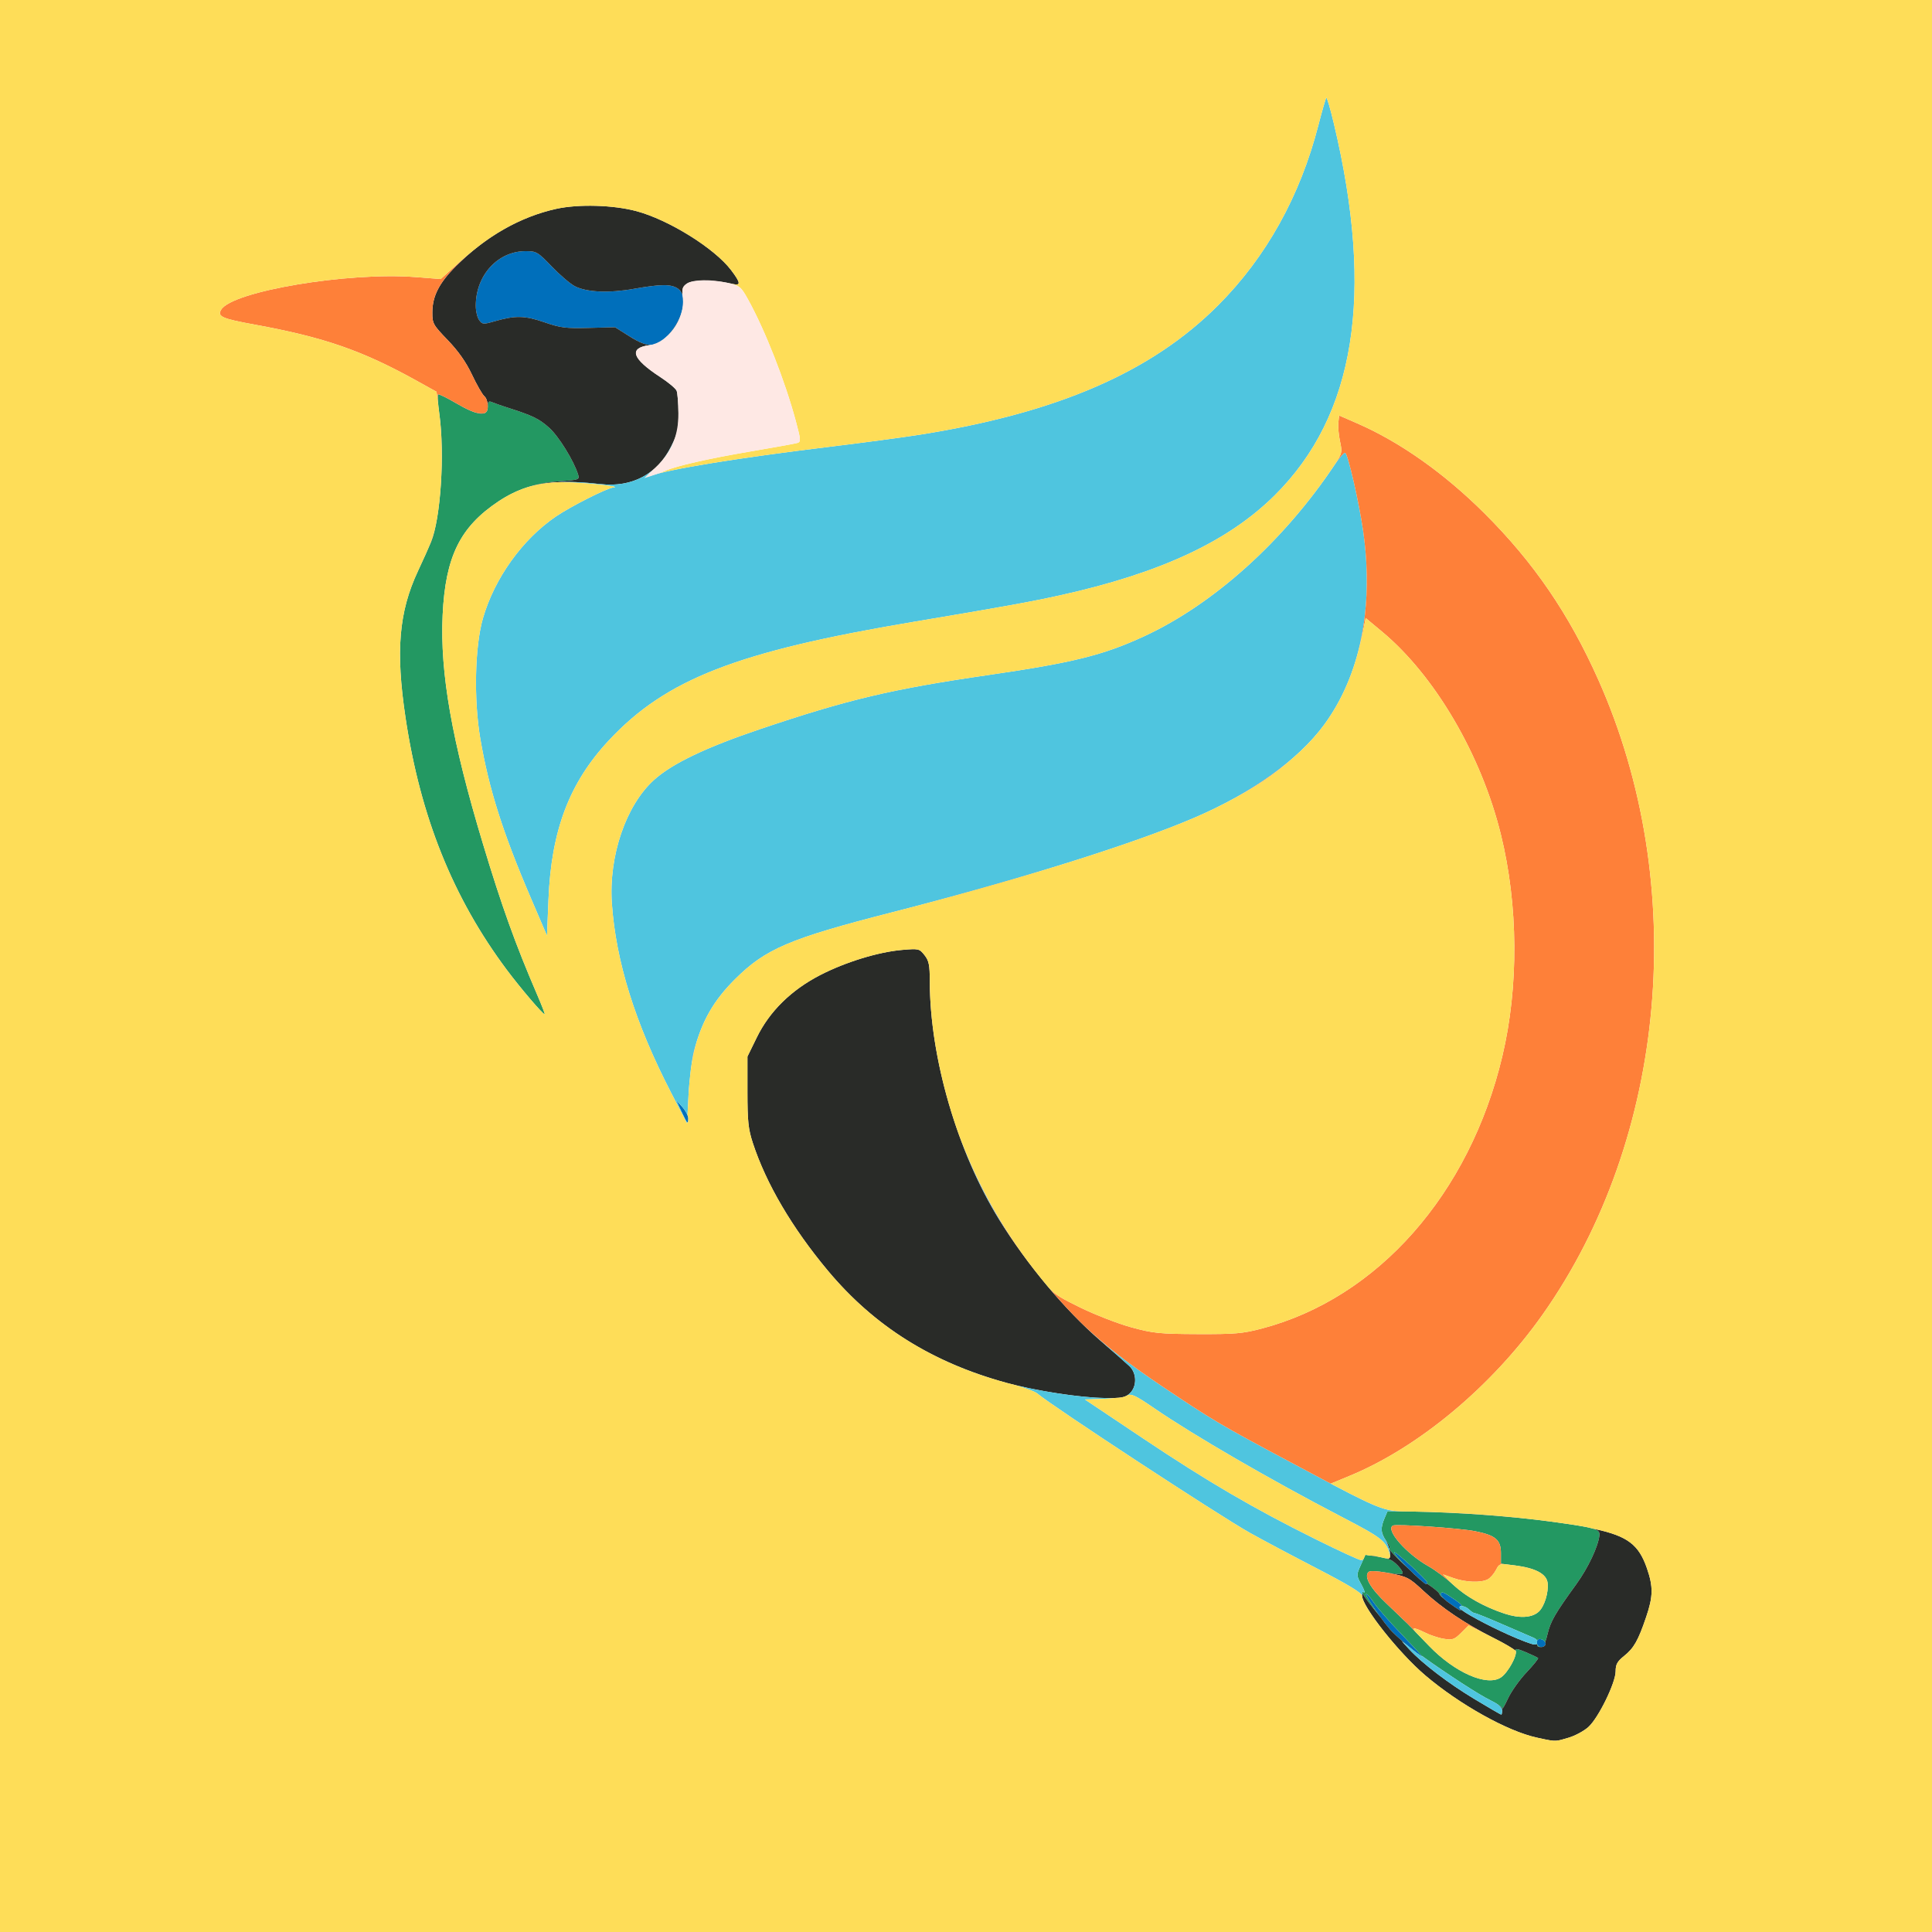 <svg xmlns="http://www.w3.org/2000/svg" width="800" height="800" viewBox="0 0 800 800">
<g>
<path d="M 275.40 139.96 C270.86,143.94 267.87,143.79 260.58,139.22 L 254.67 135.50 L 243.84 135.78 C234.32,136.03 232.10,135.75 225.41,133.44 C217.27,130.63 213.34,130.56 204.66,133.07 C200.14,134.37 199.72,134.34 198.41,132.54 C197.63,131.48 197.00,128.79 197.01,126.56 C197.02,113.97 206.14,104.00 217.64,104.00 C222.13,104.00 222.66,104.31 228.49,110.38 C231.86,113.88 236.15,117.54 238.01,118.51 C242.89,121.03 252.11,121.44 262.50,119.60 C273.81,117.60 277.97,117.59 280.78,119.56 C285.32,122.74 282.40,133.81 275.40,139.96 ZM 580.40 676.75 C585.29,681.84 589.12,685.96 588.90,685.92 C587.69,685.67 578.08,677.59 575.66,674.79 C571.51,669.97 564.80,660.00 565.71,660.01 C566.15,660.01 567.62,661.70 569.00,663.76 C570.38,665.82 575.50,671.66 580.40,676.75 ZM 591.00 655.23 C591.00,655.65 590.82,656.00 590.61,656.00 C589.66,656.00 579.80,646.52 577.78,643.66 C576.36,641.66 578.39,643.07 583.27,647.48 C587.52,651.32 591.00,654.80 591.00,655.23 ZM 604.50 666.00 C605.40,667.45 604.96,667.24 600.23,663.89 C597.89,662.23 596.23,660.44 596.55,659.92 C597.17,658.92 597.50,659.06 602.89,662.71 C604.75,663.97 605.74,665.00 605.08,665.00 C604.42,665.00 604.16,665.45 604.50,666.00 ZM 285.00 463.06 C285.00,465.88 284.65,465.53 282.17,460.25 L 279.95 455.50 L 282.47 458.31 C283.86,459.85 285.00,461.99 285.00,463.06 ZM 640.00 680.62 C640.00,681.38 639.20,682.00 638.21,682.00 C637.14,682.00 636.43,681.26 636.43,680.15 C636.43,678.87 636.98,678.44 638.21,678.77 C639.20,679.02 640.00,679.86 640.00,680.62 Z" fill="rgb(0,111,187)"/>
<path d="M 222.37 411.75 C224.33,416.29 225.76,420.00 225.55,420.00 C224.75,420.00 215.53,409.18 209.83,401.56 C187.55,371.75 174.04,338.12 167.92,297.18 C163.78,269.57 165.15,253.42 173.05,236.50 C175.11,232.10 177.54,226.70 178.45,224.50 C182.46,214.87 184.22,187.94 181.93,171.47 C181.35,167.25 181.09,163.58 181.36,163.31 C181.63,163.04 184.92,164.63 188.67,166.84 C197.84,172.22 202.00,172.71 202.00,168.39 C202.00,166.29 202.34,165.93 203.75,166.54 C204.71,166.95 207.52,167.93 210.00,168.73 C220.55,172.10 223.07,173.31 227.27,177.01 C231.27,180.52 237.68,190.88 239.41,196.61 C240.01,198.60 239.61,198.74 231.77,199.28 C221.98,199.94 214.05,202.53 206.51,207.54 C190.50,218.17 184.44,230.46 183.29,254.65 C182.16,278.64 187.10,306.73 199.98,349.42 C207.75,375.20 213.37,390.84 222.37,411.75 ZM 591.00 655.23 C591.00,654.80 587.52,651.32 583.27,647.48 C578.39,643.07 576.36,641.66 577.78,643.66 C578.61,644.84 580.78,647.15 583.10,649.45 C578.56,645.35 574.36,641.00 575.35,641.00 C575.78,641.00 575.21,639.69 574.07,638.10 C571.72,634.80 571.56,632.74 573.32,628.62 L 574.55 625.73 L 585.03 625.90 C602.51,626.17 626.69,627.92 642.00,630.03 C660.57,632.57 662.56,633.13 662.29,635.72 C661.79,640.37 657.60,649.24 652.72,655.97 C643.84,668.24 642.06,671.32 640.77,676.75 C640.45,678.11 640.14,679.17 639.82,679.96 C639.53,679.43 638.92,678.95 638.21,678.77 C637.29,678.52 636.75,678.70 636.53,679.34 C636.26,678.86 635.68,678.43 634.85,678.09 C633.56,677.56 627.81,675.08 622.08,672.57 C616.34,670.06 611.25,668.00 610.76,668.00 C610.26,668.00 609.18,667.33 608.36,666.50 C606.59,664.73 603.54,664.45 604.60,666.15 C604.61,666.17 604.61,666.19 604.62,666.20 C604.58,666.14 604.54,666.07 604.50,666.00 C604.16,665.45 604.42,665.00 605.08,665.00 C605.74,665.00 604.75,663.97 602.89,662.71 C597.50,659.06 597.17,658.92 596.55,659.92 C596.33,660.28 597.05,661.24 598.29,662.35 C596.92,661.25 596.00,660.32 596.00,659.98 C596.00,659.48 593.72,657.59 590.90,655.74 C590.96,655.61 591.00,655.43 591.00,655.23 ZM 623.00 668.16 C629.17,670.21 634.32,669.92 637.13,667.38 C639.47,665.26 641.29,659.44 640.84,655.48 C640.42,651.75 635.83,649.28 627.38,648.22 L 621.50 647.49 L 621.50 643.16 C621.50,637.62 619.26,635.71 610.82,634.04 C604.39,632.76 578.12,630.97 576.75,631.71 C573.59,633.42 582.36,643.43 591.50,648.55 C594.25,650.10 598.79,653.48 601.58,656.08 C607.09,661.19 614.34,665.28 623.00,668.16 ZM 580.40 676.75 C575.50,671.66 570.38,665.82 569.00,663.76 C567.62,661.70 566.15,660.01 565.71,660.01 C565.09,660.00 568.03,664.67 571.28,669.16 C566.33,663.28 562.43,657.91 564.77,659.36 C565.36,659.72 564.89,658.27 563.72,656.13 C561.60,652.27 561.60,652.22 563.48,648.04 L 565.38 643.83 L 569.94 644.51 C572.45,644.89 575.18,645.56 576.01,646.01 C578.30,647.23 581.40,650.93 580.71,651.62 C580.38,651.96 577.28,651.74 573.84,651.13 C570.05,650.46 567.21,650.39 566.66,650.94 C564.71,652.89 567.40,657.60 574.17,664.05 C582.64,672.12 583.12,672.60 591.73,681.53 C602.37,692.57 615.66,698.42 621.47,694.61 C624.37,692.71 628.38,685.44 627.62,683.46 C627.25,682.49 628.41,682.68 631.78,684.12 C634.35,685.22 636.65,686.32 636.89,686.55 C637.12,686.79 634.97,689.45 632.12,692.47 C629.26,695.49 625.82,700.33 624.47,703.23 C623.12,706.13 622.02,708.03 622.01,707.45 C622.00,706.87 619.86,705.36 617.25,704.10 C612.26,701.69 599.79,693.55 588.62,685.53 C587.65,684.39 584.38,680.89 580.40,676.75 ZM 636.53 680.84 C636.75,681.49 637.27,681.91 637.99,681.99 C637.92,682.00 637.86,682.00 637.79,682.00 C636.81,682.00 636.37,681.59 636.53,680.84 Z" fill="rgb(35,152,98)"/>
<path d="M 467.81 576.96 C465.96,578.69 464.39,578.98 457.56,578.89 C447.15,578.74 429.08,575.96 416.90,572.64 C385.96,564.19 362.02,549.17 342.77,526.12 C327.99,508.42 317.28,490.20 311.75,473.35 C309.84,467.52 309.50,464.33 309.50,452.00 L 309.50 437.50 L 313.37 429.59 C318.64,418.78 327.64,409.93 339.64,403.75 C350.08,398.37 363.68,394.19 373.57,393.34 C380.43,392.75 380.71,392.82 382.82,395.50 C384.65,397.83 385.00,399.57 385.01,406.38 C385.04,437.95 396.40,476.92 413.74,505.00 C425.22,523.58 441.00,542.46 455.52,555.01 C460.93,559.68 466.40,564.49 467.68,565.70 C470.76,568.63 470.83,574.15 467.81,576.96 ZM 216.45 202.42 C221.13,200.68 226.14,199.66 231.77,199.28 C239.61,198.74 240.01,198.60 239.41,196.61 C237.68,190.88 231.27,180.52 227.27,177.01 C223.07,173.31 220.55,172.10 210.00,168.73 C207.52,167.93 204.71,166.95 203.75,166.54 C202.34,165.93 202.00,166.29 202.00,168.39 C202.00,168.90 201.94,169.34 201.82,169.72 C202.23,167.96 201.77,165.05 200.53,164.03 C199.73,163.36 197.43,159.37 195.44,155.15 C192.97,149.93 189.78,145.39 185.41,140.85 C179.31,134.52 179.00,133.96 179.02,129.35 C179.05,122.61 181.82,117.18 188.79,110.21 C201.07,97.93 215.38,89.76 230.37,86.47 C239.59,84.45 253.90,84.86 263.50,87.42 C276.89,90.99 295.86,102.80 302.72,111.83 C306.76,117.16 306.88,118.45 303.25,117.54 C296.56,115.87 287.02,115.76 284.61,117.33 C282.75,118.56 282.36,119.30 282.63,122.29 C282.29,121.13 281.68,120.19 280.78,119.56 C277.97,117.59 273.81,117.60 262.50,119.60 C252.11,121.44 242.89,121.03 238.01,118.51 C236.15,117.54 231.86,113.88 228.49,110.38 C222.66,104.31 222.13,104.00 217.64,104.00 C206.14,104.00 197.02,113.97 197.01,126.56 C197.00,128.79 197.63,131.48 198.41,132.54 C199.72,134.34 200.14,134.37 204.66,133.07 C213.34,130.56 217.27,130.63 225.41,133.44 C232.10,135.75 234.32,136.03 243.84,135.78 L 254.67 135.50 L 260.58 139.22 C264.55,141.71 267.25,142.89 269.61,142.80 C269.36,142.85 269.11,142.90 268.86,142.93 C260.18,144.12 261.71,148.51 273.50,156.20 C276.80,158.35 279.81,160.88 280.18,161.81 C280.55,162.74 280.89,166.92 280.93,171.09 C280.99,177.65 280.58,179.52 277.92,184.84 C272.17,196.36 261.72,201.92 248.62,200.45 C234.52,198.87 224.88,199.35 216.45,202.42 ZM 640.00 680.62 C640.00,680.40 639.93,680.18 639.82,679.96 C640.14,679.17 640.45,678.11 640.77,676.75 C642.06,671.32 643.84,668.24 652.72,655.97 C657.60,649.24 661.79,640.37 662.29,635.72 C662.42,634.45 662.01,633.67 659.39,632.91 C659.75,632.99 660.11,633.06 660.46,633.14 C673.97,636.09 678.59,639.60 681.98,649.45 C684.60,657.05 684.53,661.10 681.62,669.63 C678.33,679.33 676.53,682.49 672.49,685.71 C669.68,687.96 669.00,689.19 669.00,692.05 C669.00,696.78 661.94,711.26 657.77,715.07 C655.97,716.72 652.28,718.72 649.57,719.53 C647.10,720.27 645.79,720.68 644.45,720.78 C642.79,720.91 641.09,720.54 637.10,719.67 C636.85,719.61 636.58,719.55 636.31,719.49 C624.21,716.87 604.36,705.79 590.21,693.77 C579.22,684.44 564.00,665.23 564.00,660.70 C564.00,660.28 564.07,659.93 564.20,659.70 C564.83,661.13 567.80,665.02 571.28,669.16 C572.79,671.23 574.35,673.27 575.66,674.79 C576.82,676.13 579.64,678.69 582.38,681.02 L 580.50 679.66 L 583.50 682.91 C588.97,688.83 599.81,697.10 610.62,703.59 C616.48,707.12 621.45,710.00 621.64,710.00 C621.84,710.00 622.00,709.19 622.00,708.20 C622.00,707.04 620.31,705.58 617.25,704.10 C619.86,705.36 622.00,706.87 622.01,707.45 C622.02,708.03 623.12,706.13 624.47,703.23 C625.82,700.33 629.26,695.49 632.12,692.47 C634.97,689.45 637.12,686.79 636.89,686.55 C636.65,686.32 634.35,685.22 631.78,684.12 C628.41,682.68 627.25,682.49 627.62,683.46 C627.64,683.51 627.66,683.56 627.67,683.61 C626.59,682.64 622.99,680.51 618.75,678.39 C606.76,672.39 597.11,665.92 589.38,658.72 C583.57,653.30 582.69,652.84 575.41,651.45 C572.35,650.87 569.93,650.57 568.41,650.57 C569.71,650.55 571.61,650.74 573.84,651.13 C577.28,651.74 580.38,651.96 580.71,651.62 C581.40,650.93 578.30,647.23 576.01,646.01 C575.18,645.56 572.45,644.89 569.94,644.51 L 567.50 644.15 C568.59,644.12 570.04,644.40 572.12,644.89 C575.66,645.71 575.74,645.66 575.53,642.92 C575.40,641.38 574.56,638.98 573.65,637.59 C572.08,635.19 571.73,633.37 572.56,630.66 C571.69,633.52 572.14,635.39 574.07,638.10 C575.21,639.69 575.78,641.00 575.35,641.00 C574.36,641.00 578.56,645.35 583.10,649.45 C586.41,652.73 590.05,656.00 590.61,656.00 C590.72,656.00 590.83,655.90 590.90,655.74 C593.72,657.59 596.00,659.48 596.00,659.98 C596.00,660.32 596.92,661.25 598.29,662.35 C598.85,662.85 599.51,663.38 600.23,663.89 C604.73,667.07 605.35,667.43 604.62,666.20 C604.61,666.19 604.61,666.17 604.60,666.15 C604.56,666.10 604.53,666.05 604.51,666.00 C605.72,667.52 615.45,672.79 624.85,677.01 C629.61,679.14 634.29,680.91 635.25,680.94 C635.81,680.96 636.22,680.88 636.50,680.73 C636.51,680.77 636.52,680.80 636.53,680.84 C636.37,681.59 636.81,682.00 637.79,682.00 C637.86,682.00 637.92,682.00 637.99,681.99 C638.06,682.00 638.14,682.00 638.21,682.00 C639.20,682.00 640.00,681.38 640.00,680.62 ZM 635.06 629.16 C620.02,627.46 600.05,626.13 585.03,625.90 C601.53,626.16 619.54,627.37 635.06,629.16 ZM 275.94 139.47 C279.04,136.54 281.27,132.65 282.31,129.03 C281.31,133.02 278.95,136.83 275.94,139.47 ZM 572.80 662.71 C573.19,663.10 573.61,663.50 574.04,663.91 C577.84,667.54 581.89,671.40 583.03,672.50 C583.61,673.05 584.74,674.24 586.09,675.70 C582.24,671.75 580.29,669.88 574.17,664.05 C573.69,663.59 573.23,663.15 572.80,662.71 ZM 600.59 693.84 C596.57,691.18 592.68,688.52 589.93,686.50 C589.56,686.23 589.12,685.91 588.64,685.56 L 588.62 685.53 C592.57,688.37 596.69,691.23 600.59,693.84 ZM 200.50 171.14 C199.58,171.45 198.24,171.30 196.45,170.68 C197.90,171.13 199.14,171.24 200.50,171.14 ZM 605.32 665.02 C606.17,665.06 607.44,665.58 608.36,666.50 C607.51,665.66 606.22,665.12 605.32,665.02 ZM 641.63 629.97 C643.01,630.16 644.37,630.35 645.70,630.54 C644.54,630.38 643.31,630.21 642.00,630.03 C641.88,630.01 641.76,629.99 641.63,629.97 ZM 624.01 692.02 C624.45,691.42 624.90,690.76 625.32,690.09 C624.91,690.76 624.47,691.42 624.01,692.02 Z" fill="rgb(41,43,40)"/>
<path d="M 229.41 199.76 C234.88,199.35 241.12,199.61 248.62,200.45 C257.28,201.42 264.79,199.32 270.54,194.45 C267.69,197.15 267.36,197.81 269.11,197.15 C276.46,194.35 305.06,189.69 343.50,185.01 C357.25,183.33 374.12,181.07 381.00,179.98 C438.02,170.91 476.89,154.02 504.47,126.34 C524.33,106.41 538.35,81.21 545.90,51.89 C547.45,45.87 548.93,40.74 549.19,40.47 C549.46,40.21 550.88,45.06 552.35,51.25 C569.20,122.03 561.22,172.03 527.79,205.15 C508.50,224.26 480.39,237.35 439.00,246.50 C426.73,249.21 415.53,251.24 378.00,257.54 C305.14,269.79 275.80,281.22 252.12,306.58 C235.75,324.10 228.27,343.83 227.11,372.48 L 226.50 387.46 L 219.86 371.98 C208.13,344.63 202.45,326.72 198.89,305.91 C196.13,289.76 196.61,267.68 199.97,256.03 C204.77,239.41 216.34,223.28 230.24,213.84 C236.40,209.65 251.39,202.08 253.95,201.87 C258.48,201.49 240.17,199.61 232.50,199.67 C231.44,199.68 230.41,199.71 229.41,199.76 ZM 287.43 435.00 C286.49,438.58 285.45,446.85 285.11,453.39 L 284.68 461.76 C284.25,460.68 283.42,459.36 282.47,458.31 L 279.95 455.50 L 282.17 460.25 C283.43,462.92 284.13,464.33 284.53,464.71 L 284.50 465.28 L 277.84 452.39 C262.98,423.61 255.02,398.14 253.36,374.08 C252.01,354.40 259.21,333.36 270.89,322.88 C278.36,316.17 292.30,309.49 314.50,301.99 C351.10,289.63 369.19,285.34 409.41,279.49 C444.25,274.42 456.85,271.29 473.70,263.50 C502.59,250.16 531.54,224.07 552.77,192.27 C554.69,189.39 556.61,187.26 557.04,187.53 C558.23,188.26 562.80,208.26 564.48,220.06 C568.96,251.60 563.21,279.91 548.19,300.25 C537.52,314.69 518.36,328.39 494.54,338.62 C469.01,349.58 421.86,364.32 369.00,377.87 C326.89,388.67 317.02,392.88 304.39,405.44 C295.53,414.25 290.66,422.73 287.43,435.00 ZM 544.95 637.44 C554.43,642.15 562.79,646.00 563.52,646.00 C563.88,646.00 564.25,645.87 564.56,645.66 L 563.48 648.04 C561.60,652.22 561.60,652.27 563.72,656.13 C564.89,658.27 565.36,659.72 564.77,659.36 C564.08,658.93 563.93,659.10 564.20,659.70 C564.07,659.93 564.00,660.28 564.00,660.70 C564.00,662.76 567.16,667.87 571.63,673.70 C567.16,667.90 564.00,662.83 564.00,660.83 C564.00,659.65 558.34,656.21 545.25,649.44 C534.94,644.11 522.45,637.47 517.50,634.69 C504.63,627.46 436.07,582.52 429.50,577.00 C428.55,576.20 424.69,574.75 420.45,573.55 C432.39,576.46 448.13,578.76 457.56,578.89 C459.30,578.91 460.70,578.91 461.85,578.87 C460.32,579.05 458.58,579.18 456.87,579.24 L 449.25 579.50 L 473.37 595.64 C500.14,613.55 519.13,624.64 544.95,637.44 ZM 467.81 576.96 C470.83,574.15 470.76,568.63 467.68,565.70 C466.40,564.49 460.93,559.68 455.52,555.01 C453.19,553.00 450.83,550.82 448.46,548.51 C457.48,557.08 467.67,564.94 480.77,573.74 C502.11,588.07 505.25,589.94 534.00,605.27 C563.75,621.14 570.28,624.71 577.16,625.58 C578.20,625.71 579.24,625.78 580.38,625.83 L 574.55 625.73 L 573.32 628.62 C573.01,629.36 572.75,630.03 572.56,630.66 C572.55,630.69 572.54,630.71 572.53,630.74 C571.74,633.41 572.09,635.21 573.65,637.59 C574.56,638.98 575.40,641.38 575.53,642.92 C575.56,643.40 575.59,643.80 575.59,644.12 C575.56,643.97 575.51,643.80 575.46,643.61 C573.92,638.05 572.32,636.81 555.08,627.85 C526.15,612.80 494.40,594.40 478.11,583.24 C470.03,577.70 468.44,576.96 466.61,577.89 C466.57,577.92 466.52,577.94 466.47,577.96 C466.95,577.70 467.37,577.37 467.81,576.96 ZM 600.59 693.84 C607.68,698.60 614.03,702.54 617.25,704.10 C620.31,705.58 622.00,707.04 622.00,708.20 C622.00,709.19 621.84,710.00 621.64,710.00 C621.45,710.00 616.48,707.12 610.62,703.59 C599.81,697.10 588.97,688.83 583.50,682.91 L 580.50 679.66 L 582.38 681.02 C585.36,683.54 588.27,685.79 588.90,685.92 C588.94,685.93 588.84,685.80 588.64,685.56 C589.12,685.91 589.56,686.23 589.93,686.50 C592.68,688.52 596.56,691.18 600.58,693.84 ZM 622.08 672.57 C627.81,675.08 633.56,677.56 634.85,678.09 C635.68,678.43 636.26,678.86 636.53,679.34 C636.46,679.56 636.43,679.83 636.43,680.15 C636.43,680.36 636.45,680.55 636.50,680.73 C636.22,680.88 635.81,680.96 635.25,680.94 C634.29,680.91 629.61,679.14 624.85,677.01 C615.45,672.79 605.72,667.52 604.51,666.00 C604.15,665.29 604.58,664.98 605.32,665.02 C606.22,665.12 607.51,665.66 608.36,666.50 C609.18,667.33 610.26,668.00 610.76,668.00 C611.25,668.00 616.34,670.06 622.08,672.57 ZM 421.10 516.13 C418.50,512.44 416.04,508.71 413.74,505.00 C407.45,494.81 401.94,483.18 397.48,470.99 C403.45,486.84 411.42,502.18 421.10,516.13 ZM 273.97 190.97 C275.46,189.16 276.79,187.12 277.92,184.84 C278.40,183.89 278.80,183.05 279.14,182.27 C278.00,185.41 276.29,188.28 273.97,190.97 ZM 413.48 571.67 C403.69,568.85 394.48,565.22 385.86,560.77 C394.39,565.14 403.57,568.76 413.48,571.67 ZM 601.74 626.45 C613.46,627.03 625.32,628.01 635.98,629.27 C635.67,629.23 635.36,629.20 635.05,629.16 C624.66,627.96 613.16,627.02 601.74,626.45 ZM 573.33 645.16 C574.10,645.29 574.64,645.35 575.01,645.32 C574.66,645.40 574.13,645.33 573.33,645.16 ZM 641.63 629.97 C641.49,629.96 641.35,629.94 641.22,629.92 C642.74,630.12 644.24,630.33 645.70,630.54 C644.37,630.35 643.02,630.16 641.64,629.98 Z" fill="rgb(79,197,223)"/>
<path d="M 551.05 614.34 C546.40,611.88 540.81,608.90 534.00,605.27 C505.25,589.94 502.11,588.07 480.77,573.74 C467.67,564.94 457.48,557.08 448.46,548.51 C443.74,543.91 438.98,538.77 434.37,533.31 C437.32,536.41 439.94,537.80 447.36,541.44 C453.49,544.44 463.00,548.13 468.50,549.63 C477.54,552.09 480.18,552.36 496.00,552.42 C511.34,552.48 514.61,552.20 522.50,550.12 C570.47,537.51 608.53,494.41 622.08,437.38 C628.92,408.61 628.69,374.79 621.47,345.50 C613.31,312.43 594.14,279.75 572.20,261.49 L 565.50 255.92 L 564.65 260.21 C562.76,269.70 560.37,277.71 557.13,284.88 C565.33,266.61 567.92,244.29 564.48,220.06 C562.80,208.26 558.23,188.26 557.04,187.53 C556.61,187.26 554.69,189.39 552.77,192.27 C551.75,193.79 550.72,195.30 549.67,196.79 C550.66,195.37 551.63,193.94 552.59,192.50 C555.72,187.77 555.85,187.25 554.88,182.81 C554.32,180.23 554.01,176.75 554.18,175.08 L 554.50 172.04 L 562.02 175.32 C579.70,183.02 598.01,195.96 614.59,212.46 C635.07,232.86 649.66,254.18 661.87,281.55 C699.66,366.32 690.39,471.34 638.65,544.50 C617.76,574.03 587.50,599.30 558.80,611.14 ZM 200.50 171.14 C199.14,171.24 197.90,171.13 196.45,170.68 C194.44,169.99 191.86,168.71 188.67,166.84 C184.92,164.63 181.63,163.04 181.36,163.31 C181.16,163.50 181.24,165.43 181.51,168.05 L 180.77 162.23 L 172.63 157.71 C149.99,145.14 134.29,139.69 105.59,134.44 C91.84,131.93 89.87,131.05 91.59,128.22 C96.22,120.60 144.10,112.56 172.00,114.73 L 182.50 115.54 L 189.00 109.64 C191.40,107.46 193.76,105.45 196.08,103.60 C193.58,105.65 191.15,107.85 188.79,110.21 C181.82,117.18 179.05,122.61 179.02,129.35 C179.00,133.96 179.31,134.52 185.41,140.85 C189.78,145.39 192.97,149.93 195.44,155.15 C197.43,159.37 199.73,163.36 200.53,164.03 C201.77,165.05 202.23,167.96 201.82,169.72 C201.60,170.44 201.16,170.91 200.50,171.14 ZM 601.52 656.02 C598.72,653.43 594.23,650.09 591.50,648.55 C582.36,643.43 573.59,633.42 576.75,631.71 C578.12,630.97 604.39,632.76 610.82,634.04 C619.26,635.71 621.50,637.62 621.50,643.16 L 621.50 647.49 L 623.23 647.71 C620.80,647.55 620.47,648.12 619.43,650.13 C618.63,651.68 617.11,653.40 616.06,653.97 C613.27,655.46 606.91,655.23 601.88,653.46 L 597.51 651.92 L 601.40 655.89 C601.44,655.94 601.48,655.98 601.52,656.02 ZM 572.80 662.71 C569.90,659.81 567.91,657.30 566.87,655.30 C566.82,655.20 566.77,655.10 566.72,655.00 C565.84,653.17 565.81,651.79 566.66,650.94 L 566.67 650.93 C566.90,650.71 567.51,650.59 568.41,650.57 C569.93,650.57 572.35,650.87 575.41,651.45 C582.69,652.84 583.57,653.30 589.38,658.72 C596.68,665.52 605.71,671.67 616.79,677.39 L 608.11 673.04 L 605.01 676.14 C602.24,678.91 601.48,679.17 597.86,678.59 C595.64,678.24 592.01,677.03 589.81,675.90 C587.61,674.78 585.60,674.07 585.35,674.32 C585.25,674.42 585.58,674.98 586.22,675.84 L 586.09 675.70 C584.74,674.24 583.61,673.05 583.03,672.50 C581.89,671.40 577.84,667.54 574.04,663.91 C573.61,663.50 573.19,663.10 572.80,662.71 ZM 421.10 516.13 L 421.10 516.12 C411.42,502.18 403.45,486.84 397.48,470.99 C397.24,470.34 397.00,469.68 396.77,469.03 C403.54,487.37 413.09,505.23 425.07,521.60 C423.72,519.79 422.39,517.96 421.10,516.13 ZM 437.20 358.77 C416.15,365.39 397.58,370.54 369.00,377.87 C393.49,371.59 416.75,365.06 437.20,358.77 ZM 535.19 314.03 C528.08,320.48 519.40,326.34 508.39,332.01 C518.67,326.57 527.74,320.48 535.19,314.03 ZM 181.25 212.95 C180.52,217.75 179.57,221.80 178.45,224.50 C178.05,225.48 177.34,227.10 176.50,228.98 C179.40,222.37 180.25,219.23 181.25,212.95 ZM 522.02 229.27 C506.88,243.98 490.29,255.83 473.72,263.49 C490.21,255.87 506.89,243.94 522.02,229.27 ZM 287.43 435.00 C287.79,433.63 288.18,432.31 288.58,431.03 C287.52,434.56 286.71,438.35 286.12,442.48 C286.53,439.39 286.99,436.68 287.43,435.00 ZM 182.10 172.76 C182.72,177.82 182.99,183.75 182.94,189.81 C182.95,183.87 182.67,177.94 182.10,172.76 ZM 209.47 94.46 C216.25,90.65 223.05,88.08 230.37,86.47 C223.20,88.04 216.18,90.73 209.47,94.46 ZM 618.74 666.60 C614.39,664.86 610.45,662.77 606.98,660.38 C610.40,662.68 614.55,664.88 618.74,666.60 ZM 637.61 651.13 C635.64,649.97 632.77,649.08 628.96,648.45 C632.72,649.03 635.61,649.93 637.61,651.13 ZM 565.56 621.71 C563.76,620.87 561.71,619.86 559.32,618.64 L 562.29 620.10 ZM 620.10 679.07 C623.74,680.96 626.71,682.74 627.67,683.61 L 627.67 683.62 C626.72,682.77 623.77,681.00 620.10,679.07 ZM 297.31 413.56 C299.34,410.81 301.68,408.14 304.39,405.44 C301.71,408.10 299.36,410.79 297.31,413.56 Z" fill="rgb(254,128,57)"/>
<path d="M 0.00 0.00 L 800.00 0.00 L 800.00 800.00 L 0.00 800.00 ZM 285.00 463.06 C285.00,462.71 284.88,462.26 284.68,461.76 L 285.11 453.39 C285.29,449.92 285.67,445.96 286.12,442.48 C286.71,438.35 287.52,434.56 288.58,431.03 C290.69,424.35 293.44,418.80 297.31,413.56 L 297.31 413.56 C299.15,411.07 301.23,408.66 303.57,406.26 C303.84,405.99 304.12,405.71 304.39,405.44 C317.02,392.88 326.89,388.67 369.00,377.87 C393.49,371.59 416.75,365.06 437.20,358.77 C460.90,351.47 480.84,344.50 494.54,338.62 C499.36,336.55 503.99,334.34 508.39,332.01 C519.40,326.34 528.08,320.48 535.19,314.03 L 535.19 314.03 C540.34,309.57 544.71,304.95 548.19,300.25 C551.67,295.53 554.65,290.39 557.13,284.88 L 557.13 284.87 C560.37,277.70 562.76,269.69 564.65,260.21 L 565.50 255.92 L 572.20 261.49 C594.14,279.75 613.31,312.43 621.47,345.50 C628.69,374.79 628.92,408.61 622.08,437.38 C608.53,494.41 570.47,537.51 522.50,550.12 C514.61,552.20 511.34,552.48 496.00,552.42 C480.18,552.36 477.54,552.09 468.50,549.63 C463.00,548.13 453.49,544.44 447.36,541.44 C439.94,537.80 437.32,536.41 434.37,533.31 C431.18,529.54 428.06,525.61 425.07,521.60 C413.09,505.23 403.54,487.37 396.77,469.03 C389.37,448.19 385.03,425.88 385.01,406.38 C385.00,399.57 384.65,397.83 382.82,395.50 C380.71,392.82 380.43,392.75 373.57,393.34 C363.68,394.19 350.08,398.37 339.64,403.75 C327.64,409.93 318.64,418.78 313.37,429.59 L 309.50 437.50 L 309.50 452.00 C309.50,464.33 309.84,467.52 311.75,473.35 C317.28,490.20 327.99,508.42 342.77,526.12 C355.03,540.80 369.20,552.23 385.86,560.77 C394.48,565.22 403.69,568.85 413.48,571.67 C414.61,572.00 415.75,572.33 416.90,572.64 C418.04,572.95 419.22,573.26 420.45,573.55 C424.69,574.75 428.55,576.20 429.50,577.00 C436.07,582.52 504.63,627.46 517.50,634.69 C522.45,637.47 534.94,644.11 545.25,649.44 C558.34,656.21 564.00,659.65 564.00,660.83 C564.00,662.83 567.16,667.90 571.63,673.70 L 571.63 673.70 C576.99,680.68 584.23,688.69 590.21,693.77 C604.36,705.79 624.21,716.87 636.31,719.49 C636.58,719.55 636.85,719.61 637.10,719.67 C641.09,720.54 642.79,720.91 644.45,720.78 C645.79,720.68 647.10,720.27 649.57,719.53 C652.28,718.72 655.97,716.72 657.77,715.07 C661.94,711.26 669.00,696.78 669.00,692.05 C669.00,689.19 669.68,687.96 672.49,685.71 C676.53,682.49 678.33,679.33 681.62,669.63 C684.53,661.10 684.60,657.05 681.98,649.45 C678.59,639.60 673.97,636.09 660.46,633.14 C660.11,633.06 659.75,632.99 659.39,632.91 C657.05,632.23 652.94,631.56 645.87,630.56 L 645.70 630.54 C644.24,630.33 642.74,630.12 641.22,629.92 C639.56,629.70 637.81,629.48 635.98,629.27 L 635.97 629.27 C625.32,628.01 613.46,627.03 601.74,626.45 C596.10,626.17 590.48,625.98 585.03,625.90 L 580.38 625.83 C579.24,625.78 578.20,625.71 577.16,625.58 C573.99,625.18 570.89,624.20 565.56,621.71 L 562.29 620.10 L 559.32 618.64 C556.93,617.43 554.21,616.01 551.05,614.34 L 558.80 611.14 C587.50,599.30 617.76,574.03 638.65,544.50 C690.39,471.34 699.66,366.32 661.87,281.55 C649.66,254.18 635.07,232.86 614.59,212.46 C598.01,195.96 579.70,183.02 562.02,175.32 L 554.50 172.04 L 554.18 175.08 C554.01,176.75 554.32,180.23 554.88,182.81 C555.85,187.25 555.72,187.77 552.59,192.50 C551.63,193.94 550.66,195.37 549.67,196.78 L 549.67 196.79 C541.37,208.61 532.01,219.56 522.02,229.27 C522.02,229.27 522.02,229.27 522.02,229.27 C507.01,243.82 490.48,255.68 474.13,263.30 C473.99,263.37 473.86,263.43 473.72,263.49 L 473.70 263.50 L 473.70 263.50 C456.85,271.29 444.25,274.42 409.41,279.49 C369.19,285.34 351.10,289.63 314.50,301.99 C292.30,309.49 278.36,316.17 270.89,322.88 C259.21,333.36 252.01,354.40 253.36,374.08 C255.02,398.14 262.98,423.61 277.84,452.39 L 284.50 465.28 L 284.53 464.71 C284.91,465.07 285.00,464.45 285.00,463.06 ZM 222.37 411.75 C213.37,390.84 207.75,375.20 199.98,349.42 C187.10,306.73 182.16,278.64 183.29,254.65 C184.44,230.46 190.50,218.17 206.51,207.54 C209.72,205.41 212.99,203.72 216.45,202.42 C220.40,200.98 224.61,200.11 229.41,199.76 C230.41,199.71 231.44,199.68 232.50,199.67 C240.17,199.61 258.48,201.49 253.95,201.87 C251.39,202.08 236.40,209.65 230.24,213.84 C216.34,223.28 204.77,239.41 199.97,256.03 C196.61,267.68 196.13,289.76 198.89,305.91 C202.45,326.72 208.13,344.63 219.86,371.98 L 226.50 387.46 L 227.11 372.48 C228.27,343.83 235.75,324.10 252.12,306.58 C275.80,281.22 305.14,269.79 378.00,257.54 C415.53,251.24 426.73,249.21 439.00,246.50 C480.39,237.35 508.50,224.26 527.79,205.15 C561.22,172.03 569.20,122.03 552.35,51.25 C550.88,45.06 549.46,40.21 549.19,40.47 C548.93,40.74 547.45,45.87 545.90,51.89 C538.35,81.21 524.33,106.41 504.47,126.34 C476.89,154.02 438.02,170.91 381.00,179.98 C374.12,181.07 357.25,183.33 343.50,185.01 C309.49,189.15 283.17,193.28 272.47,196.11 C273.69,195.68 274.84,195.24 275.50,194.94 C279.92,192.95 293.44,189.88 310.50,186.98 C320.40,185.30 329.25,183.70 330.17,183.42 C331.69,182.96 331.63,182.16 329.49,174.21 C325.07,157.77 316.78,136.68 309.76,124.01 C306.85,118.75 306.29,118.29 301.54,117.19 C301.28,117.13 301.03,117.07 300.77,117.01 C301.63,117.17 302.46,117.35 303.25,117.54 C306.88,118.45 306.76,117.16 302.72,111.83 C295.86,102.80 276.89,90.99 263.50,87.42 C253.90,84.86 239.59,84.45 230.37,86.47 C223.20,88.04 216.18,90.73 209.47,94.46 C204.85,97.02 200.37,100.08 196.08,103.60 C193.76,105.45 191.40,107.46 189.00,109.64 L 182.50 115.54 L 172.00 114.73 C144.10,112.56 96.22,120.60 91.59,128.22 C89.87,131.05 91.84,131.93 105.59,134.44 C134.29,139.69 149.99,145.14 172.63,157.71 L 180.77 162.23 L 181.51 168.05 C181.62,169.10 181.76,170.26 181.93,171.47 C181.99,171.90 182.05,172.32 182.10,172.76 C182.67,177.94 182.95,183.87 182.94,189.81 C182.89,197.86 182.28,206.15 181.25,212.95 C180.25,219.23 179.40,222.37 176.50,228.98 L 176.50 228.98 C175.45,231.32 174.19,234.06 173.05,236.50 C165.15,253.42 163.78,269.57 167.92,297.18 C174.04,338.12 187.55,371.75 209.83,401.56 C215.53,409.18 224.75,420.00 225.55,420.00 C225.76,420.00 224.33,416.29 222.37,411.75 ZM 544.95 637.44 C519.13,624.64 500.14,613.55 473.37,595.64 L 449.25 579.50 L 456.87 579.24 C458.58,579.18 460.32,579.05 461.85,578.87 C464.14,578.78 465.44,578.52 466.47,577.96 C466.52,577.94 466.57,577.92 466.61,577.89 C468.44,576.96 470.03,577.70 478.11,583.24 C494.40,594.40 526.15,612.80 555.08,627.85 C572.32,636.81 573.92,638.05 575.46,643.61 C575.51,643.80 575.56,643.97 575.59,644.12 C575.60,644.86 575.47,645.22 575.01,645.32 C574.64,645.35 574.10,645.29 573.33,645.16 C572.98,645.09 572.58,645.00 572.12,644.89 C570.04,644.40 568.59,644.12 567.50,644.15 L 565.38 643.83 L 564.56 645.66 C564.25,645.87 563.88,646.00 563.52,646.00 C562.79,646.00 554.43,642.15 544.95,637.44 ZM 623.00 668.16 C621.54,667.67 620.12,667.15 618.74,666.60 C614.55,664.88 610.40,662.68 606.98,660.38 C605.03,659.04 603.23,657.61 601.58,656.08 L 601.52 656.02 C601.48,655.98 601.44,655.94 601.40,655.89 L 597.51 651.92 L 601.88 653.46 C606.91,655.23 613.27,655.46 616.06,653.97 C617.11,653.40 618.63,651.68 619.43,650.13 C620.47,648.12 620.80,647.55 623.23,647.71 L 627.38 648.22 C627.92,648.29 628.45,648.37 628.96,648.45 C628.96,648.45 628.96,648.45 628.97,648.45 C632.78,649.08 635.64,649.97 637.60,651.13 L 637.61 651.13 C639.56,652.30 640.64,653.76 640.84,655.48 C641.29,659.44 639.47,665.26 637.13,667.38 C634.32,669.92 629.17,670.21 623.00,668.16 ZM 624.01 692.02 C623.16,693.15 622.27,694.08 621.47,694.61 C615.66,698.42 602.37,692.57 591.73,681.53 C589.41,679.12 587.68,677.33 586.22,675.84 C585.58,674.98 585.25,674.42 585.35,674.32 C585.60,674.07 587.61,674.78 589.81,675.90 C592.01,677.03 595.64,678.24 597.86,678.59 C601.48,679.17 602.24,678.91 605.01,676.14 L 608.11 673.04 L 616.79 677.39 C617.44,677.73 618.09,678.06 618.75,678.39 C619.21,678.62 619.66,678.85 620.10,679.07 C623.77,681.00 626.72,682.77 627.67,683.62 C627.96,684.85 626.85,687.59 625.32,690.09 L 625.29 690.14 C624.89,690.80 624.46,691.43 624.01,692.02 ZM 283.19 118.52 C282.59,119.33 282.47,120.36 282.63,122.30 L 282.63 122.29 C282.45,120.32 282.56,119.32 283.19,118.52 ZM 273.97 190.97 C276.29,188.28 278.00,185.41 279.14,182.27 C277.98,185.48 276.22,188.40 273.84,191.13 C273.88,191.08 273.93,191.02 273.97,190.97 ZM 282.33 128.95 C281.93,130.59 281.29,132.21 280.47,133.73 C281.27,132.24 281.90,130.65 282.31,129.03 Z" fill="rgb(254,221,88)"/>
<path d="M 271.30 193.74 C277.97,187.53 281.00,180.37 280.92,171.00 C280.89,166.88 280.55,162.74 280.18,161.81 C279.81,160.88 276.80,158.35 273.50,156.20 C261.71,148.51 260.18,144.12 268.86,142.93 C276.64,141.87 283.70,131.93 282.74,123.40 C282.32,119.67 282.58,118.71 284.34,117.47 C286.88,115.69 294.57,115.56 301.54,117.19 C306.29,118.29 306.85,118.75 309.76,124.01 C316.78,136.68 325.07,157.77 329.49,174.21 C331.63,182.16 331.69,182.96 330.17,183.42 C329.25,183.70 320.40,185.30 310.50,186.98 C293.44,189.88 279.92,192.95 275.50,194.94 C274.40,195.43 271.98,196.32 270.12,196.91 L 266.73 197.99 L 271.30 193.74 Z" fill="rgb(254,232,228)"/>
</g>
</svg>